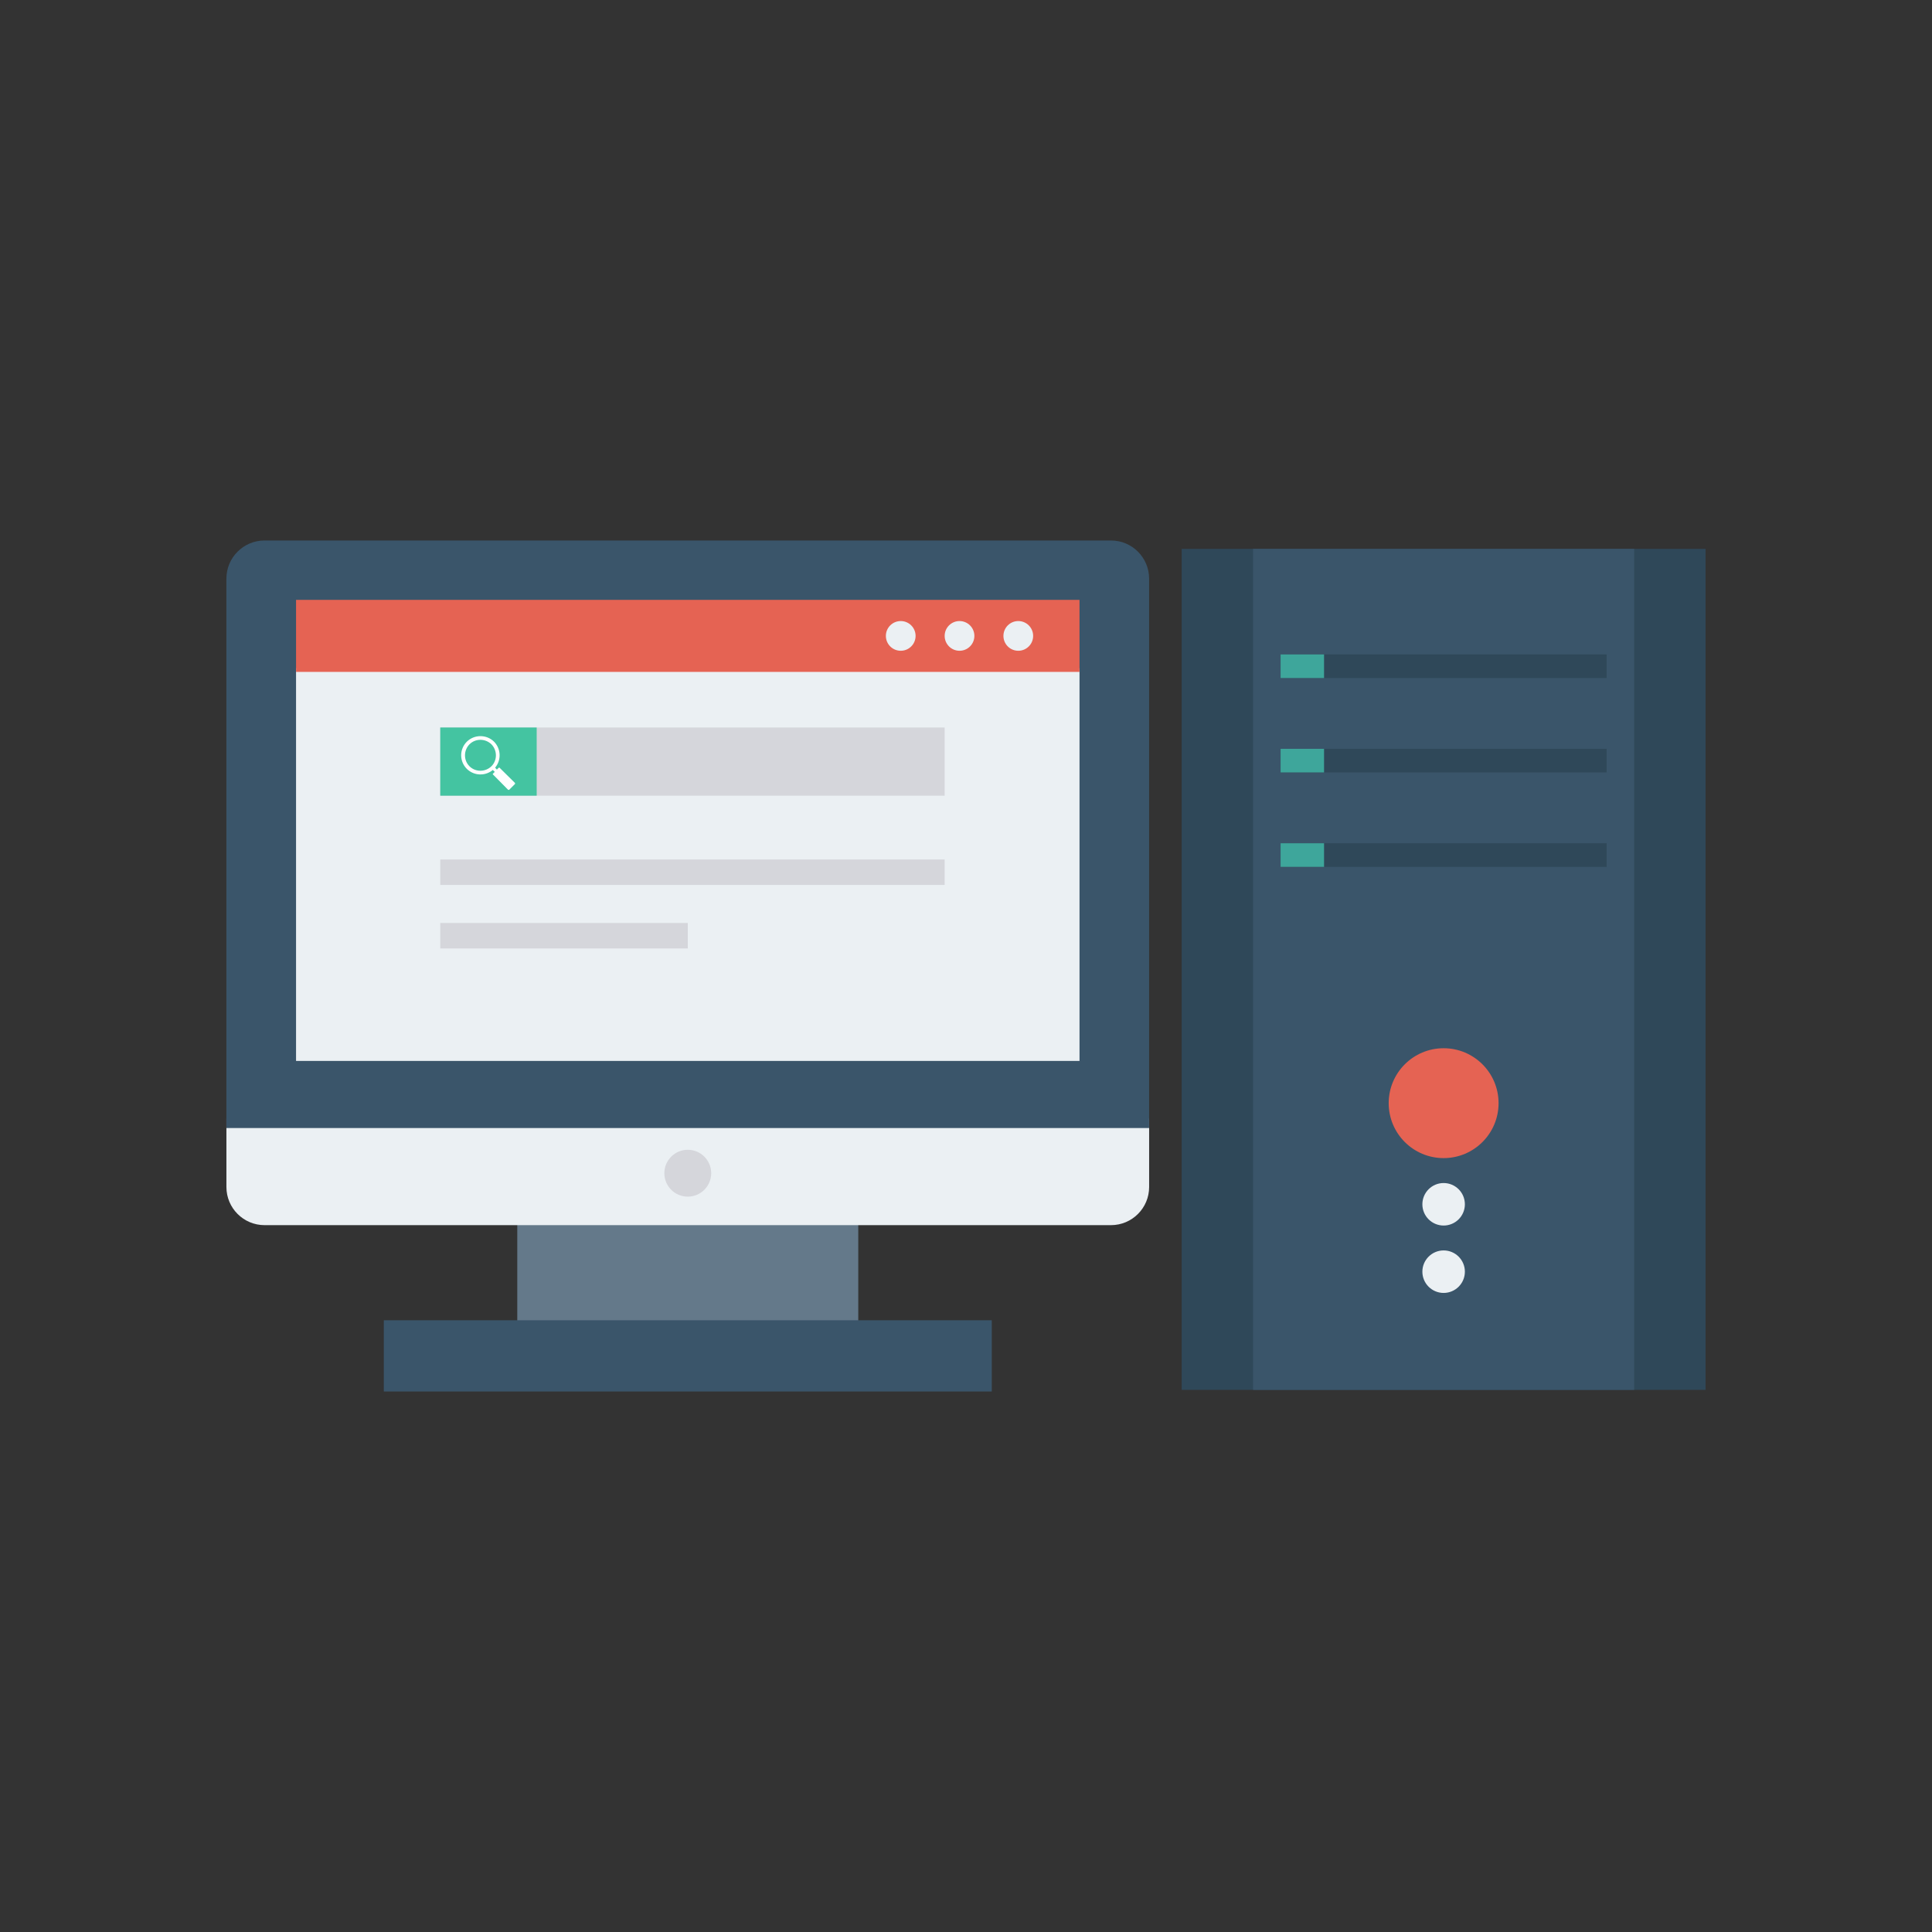 <svg enable-background="new 0 0 110 110" height="512" viewBox="0 0 110 110" width="512" xmlns="http://www.w3.org/2000/svg"><rect x="0" y="0" width="110" height="110" fill="#333333" stroke="none"/><path d="m29.451 68.29h19.415v8.324h-19.415z" fill="#64798a"/><path d="m12.891 63.677v3.905c0 1.2.973 2.173 2.173 2.173h48.19c1.2 0 2.173-.973 2.173-2.173v-3.905z" fill="#ebf0f3"/><path d="m65.426 64.226v-31.28c0-1.2-.973-2.173-2.173-2.173h-48.19c-1.2 0-2.173.973-2.173 2.173v31.28z" fill="#3a556a"/><path d="m27.979 26.922h22.36v44.607h-22.36z" fill="#ebf0f3" transform="matrix(0 1 -1 0 88.385 10.066)"/><path d="m37.108 13.902h4.101v44.607h-4.101z" fill="#e56353" transform="matrix(0 1 -1 0 75.365 -2.954)"/><path d="m21.852 75.17h34.615v4.056h-34.615z" fill="#3a556a"/><path d="m39.159 65.464c-.737 0-1.334.597-1.334 1.334 0 .737.597 1.334 1.334 1.334.737 0 1.334-.597 1.334-1.334 0-.737-.597-1.334-1.334-1.334z" fill="#d5d6db"/><g fill="#ebf0f3"><circle cx="57.977" cy="36.206" r=".846"/><circle cx="54.631" cy="36.206" r=".846"/><circle cx="51.284" cy="36.206" r=".846"/></g><path d="m25.067 41.421h28.718v3.882h-28.718z" fill="#d5d6db"/><path d="m25.067 41.421h5.49v3.882h-5.49z" fill="#44c4a1"/><path d="m28.45 43.718c-.01-.02-.04-.02-.06 0l-.1.1-.1-.11c.36-.43.34-1.07-.06-1.48-.43-.42-1.12-.42-1.55 0-.43.43-.43 1.12 0 1.55.41.4 1.05.42 1.48.06l.11.11-.1.1c-.02.01-.02.04 0 .05l.86.87c.02.01.04.01.06 0l.03-.03.3-.3c.01-.01.01-.04 0-.06zm-.47-.09c-.35.34-.91.34-1.25 0-.34-.34-.34-.9 0-1.25.34-.34.9-.34 1.25 0 .34.35.34.91 0 1.25z" fill="#fff"/><path d="m25.067 48.935h28.718v1.45h-28.718z" fill="#d5d6db"/><path d="m25.067 52.551h14.093v1.45h-14.093z" fill="#d5d6db"/><path d="m67.279 31.252h29.83v47.881h-29.83z" fill="#2f4859"/><path d="m71.344 31.252h21.699v47.881h-21.699z" fill="#3a556a"/><g fill="#2f4859"><path d="m72.912 37.26h18.563v1.344h-18.563z"/><path d="m72.912 42.635h18.563v1.344h-18.563z"/><path d="m72.912 48.011h18.563v1.344h-18.563z"/></g><path d="m72.912 37.26h2.474v1.344h-2.474z" fill="#3ea69b"/><path d="m72.912 42.635h2.474v1.344h-2.474z" fill="#3ea69b"/><path d="m72.912 48.011h2.474v1.344h-2.474z" fill="#3ea69b"/><path d="m82.194 59.682c-1.728 0-3.128 1.401-3.128 3.128 0 1.728 1.4 3.128 3.128 3.128 1.728 0 3.128-1.401 3.128-3.128 0-1.728-1.401-3.128-3.128-3.128z" fill="#e56353"/><path d="m82.194 67.357c-.668 0-1.21.542-1.21 1.21 0 .668.541 1.21 1.21 1.21.668 0 1.21-.542 1.21-1.21-0-.668-.542-1.21-1.21-1.21z" fill="#ebf0f3"/><path d="m82.194 71.194c-.668 0-1.21.542-1.21 1.21 0 .668.541 1.21 1.21 1.21.668 0 1.21-.542 1.21-1.21-0-.668-.542-1.21-1.21-1.21z" fill="#ebf0f3"/></svg>